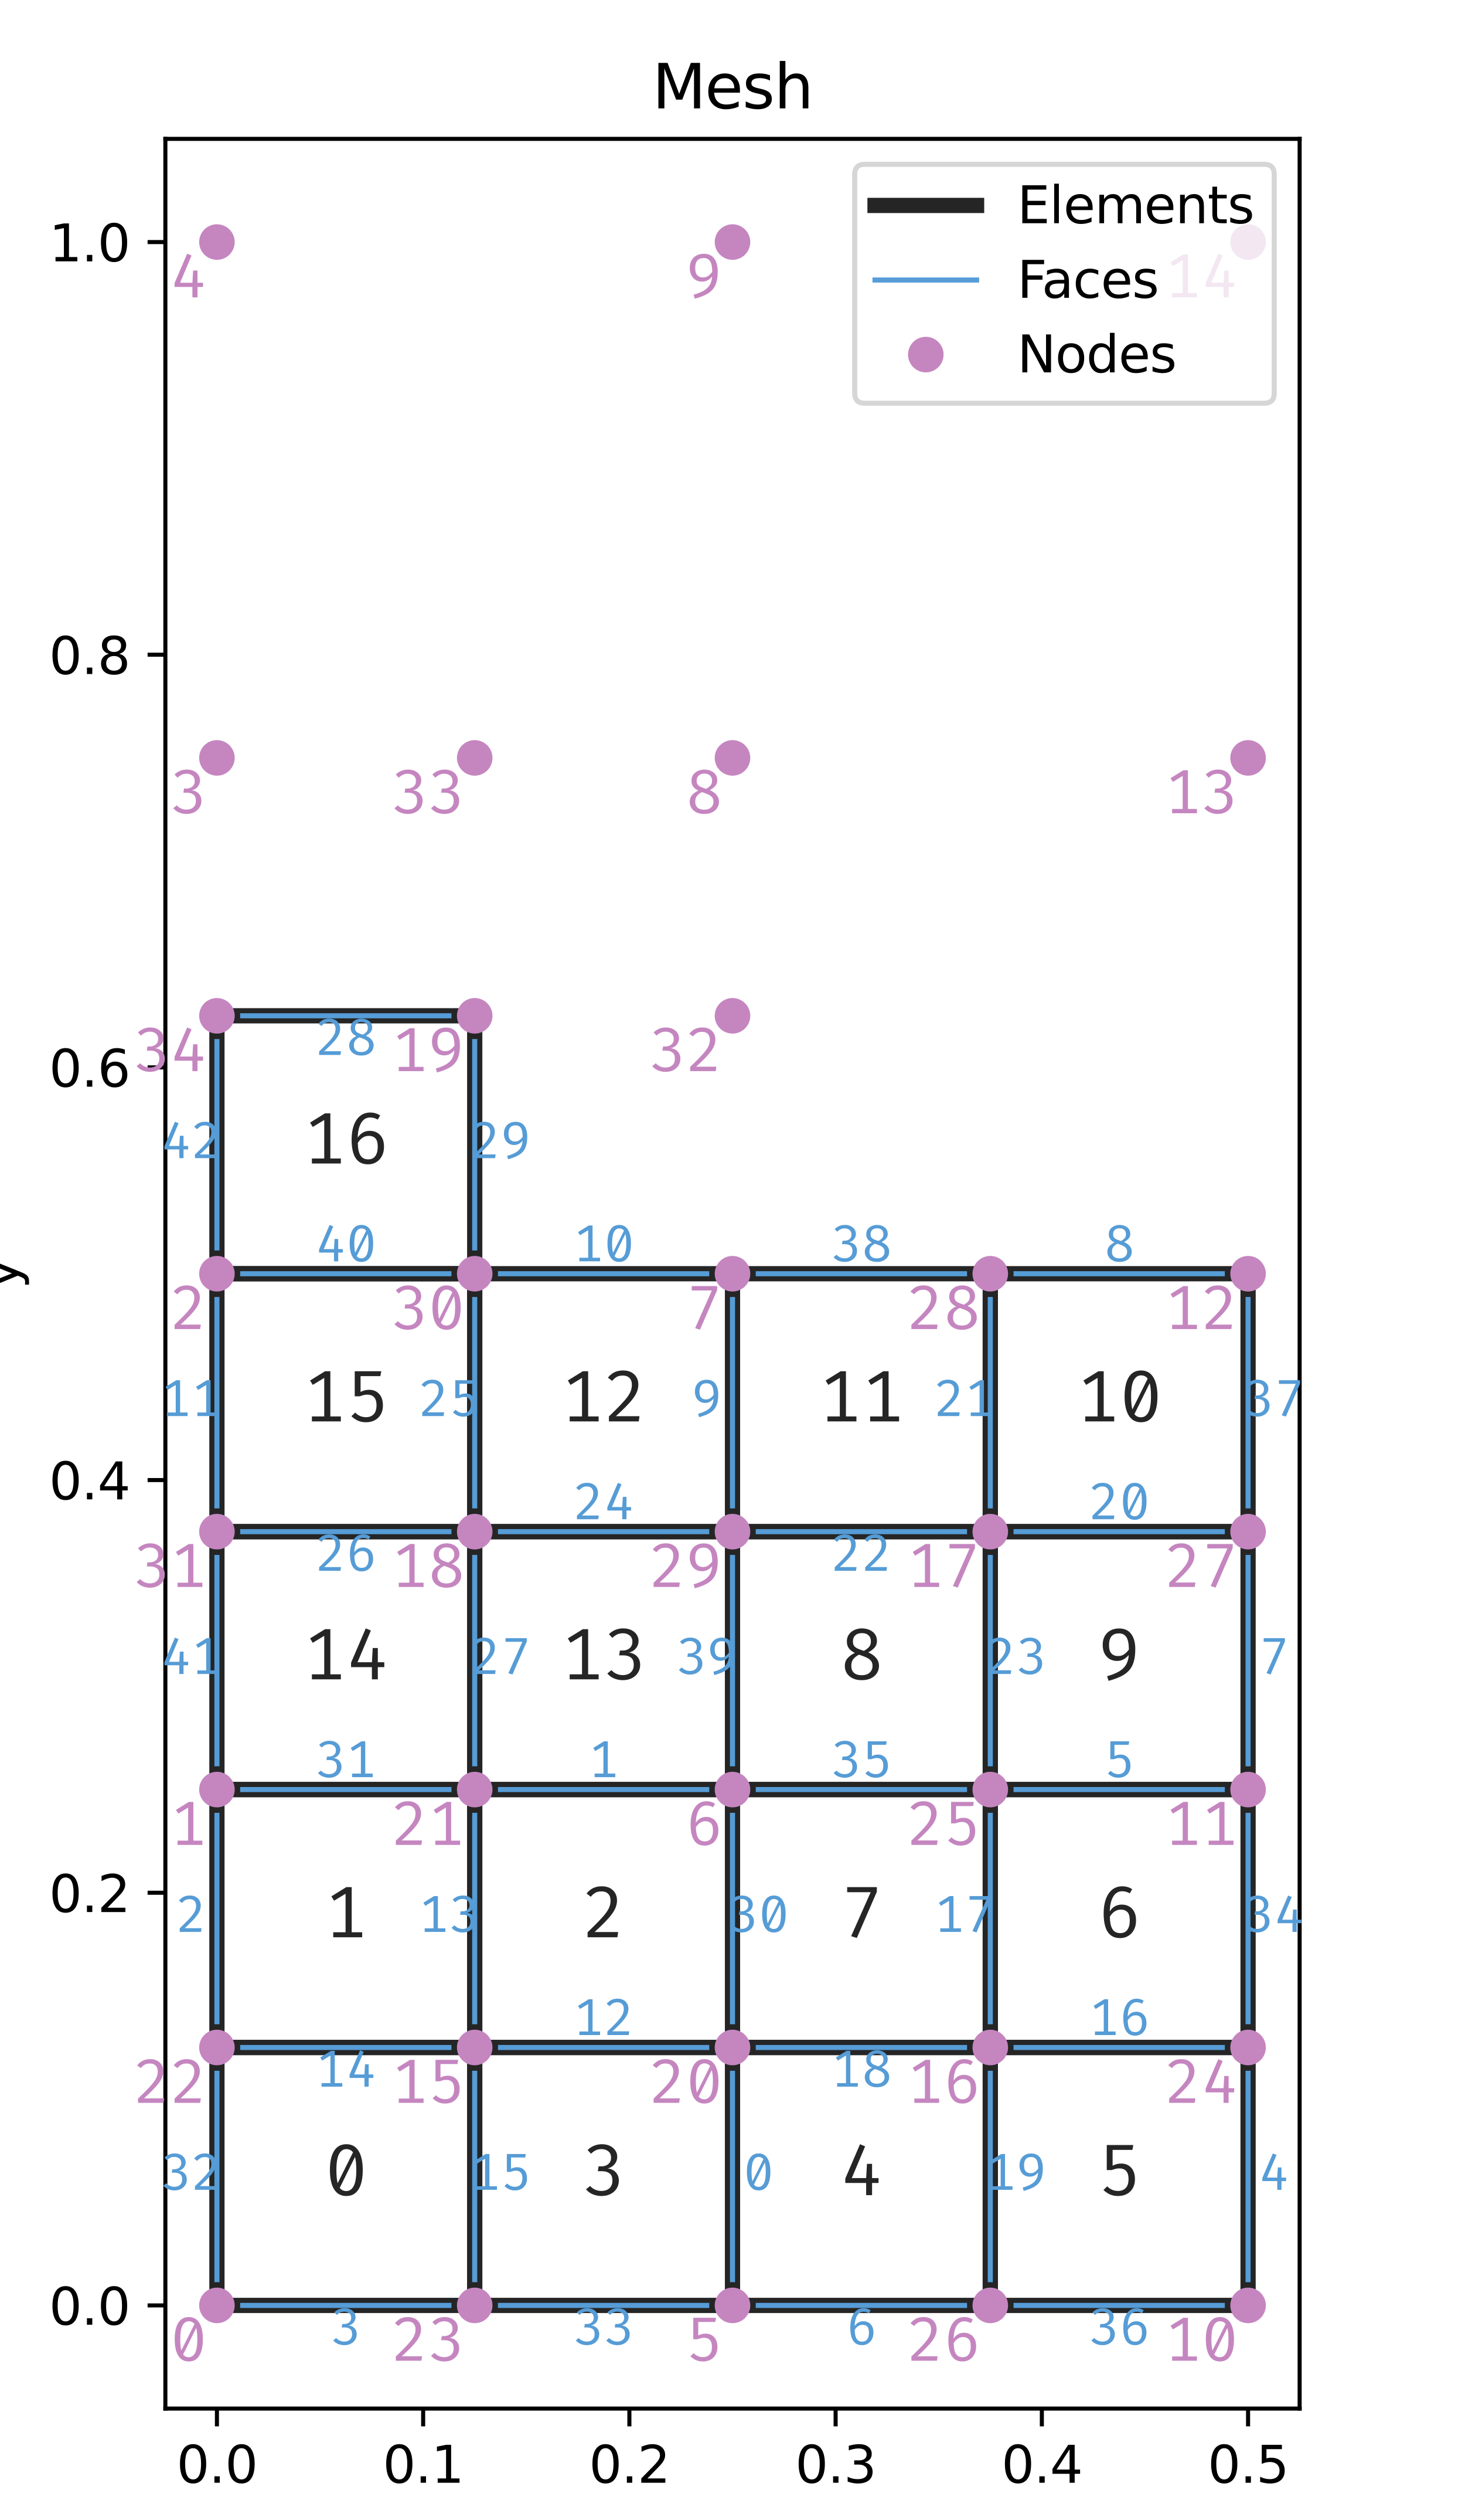 <?xml version="1.0" encoding="utf-8" standalone="no"?>
<!DOCTYPE svg PUBLIC "-//W3C//DTD SVG 1.1//EN"
  "http://www.w3.org/Graphics/SVG/1.1/DTD/svg11.dtd">
<svg xmlns:xlink="http://www.w3.org/1999/xlink" width="288.48pt" height="492pt" viewBox="0 0 288.48 492" xmlns="http://www.w3.org/2000/svg" version="1.1">
 <defs>
  <style type="text/css">*{stroke-linejoin: round; stroke-linecap: butt}</style>
 </defs>
 <g id="figure_1">
  <g id="patch_1">
   <path d="M 0 492 
L 288.48 492 
L 288.48 0 
L 0 0 
z
" style="fill: #ffffff"/>
  </g>
  <g id="axes_1">
   <g id="patch_2">
    <path d="M 32.564 474.038 
L 255.916 474.038 
L 255.916 27.333 
L 32.564 27.333 
z
" style="fill: #ffffff"/>
   </g>
   <g id="matplotlib.axis_1">
    <g id="xtick_1">
     <g id="line2d_1">
      <defs>
       <path id="m71e4b88271" d="M 0 0 
L 0 3.5 
" style="stroke: #000000; stroke-width: 0.8"/>
      </defs>
      <g>
       <use xlink:href="#m71e4b88271" x="42.716" y="474.038" style="stroke: #000000; stroke-width: 0.8"/>
      </g>
     </g>
     <g id="text_1">
      <!-- 0.0 -->
      <g transform="translate(34.765 488.637)scale(0.1 -0.1)">
       <defs>
        <path id="DejaVuSans-30" d="M 2034 4250 
Q 1547 4250 1301 3770 
Q 1056 3291 1056 2328 
Q 1056 1369 1301 889 
Q 1547 409 2034 409 
Q 2525 409 2770 889 
Q 3016 1369 3016 2328 
Q 3016 3291 2770 3770 
Q 2525 4250 2034 4250 
z
M 2034 4750 
Q 2819 4750 3233 4129 
Q 3647 3509 3647 2328 
Q 3647 1150 3233 529 
Q 2819 -91 2034 -91 
Q 1250 -91 836 529 
Q 422 1150 422 2328 
Q 422 3509 836 4129 
Q 1250 4750 2034 4750 
z
" transform="scale(0.016)"/>
        <path id="DejaVuSans-2e" d="M 684 794 
L 1344 794 
L 1344 0 
L 684 0 
L 684 794 
z
" transform="scale(0.016)"/>
       </defs>
       <use xlink:href="#DejaVuSans-30"/>
       <use xlink:href="#DejaVuSans-2e" x="63.623"/>
       <use xlink:href="#DejaVuSans-30" x="95.41"/>
      </g>
     </g>
    </g>
    <g id="xtick_2">
     <g id="line2d_2">
      <g>
       <use xlink:href="#m71e4b88271" x="83.326" y="474.038" style="stroke: #000000; stroke-width: 0.8"/>
      </g>
     </g>
     <g id="text_2">
      <!-- 0.1 -->
      <g transform="translate(75.374 488.637)scale(0.1 -0.1)">
       <defs>
        <path id="DejaVuSans-31" d="M 794 531 
L 1825 531 
L 1825 4091 
L 703 3866 
L 703 4441 
L 1819 4666 
L 2450 4666 
L 2450 531 
L 3481 531 
L 3481 0 
L 794 0 
L 794 531 
z
" transform="scale(0.016)"/>
       </defs>
       <use xlink:href="#DejaVuSans-30"/>
       <use xlink:href="#DejaVuSans-2e" x="63.623"/>
       <use xlink:href="#DejaVuSans-31" x="95.41"/>
      </g>
     </g>
    </g>
    <g id="xtick_3">
     <g id="line2d_3">
      <g>
       <use xlink:href="#m71e4b88271" x="123.935" y="474.038" style="stroke: #000000; stroke-width: 0.8"/>
      </g>
     </g>
     <g id="text_3">
      <!-- 0.2 -->
      <g transform="translate(115.984 488.637)scale(0.1 -0.1)">
       <defs>
        <path id="DejaVuSans-32" d="M 1228 531 
L 3431 531 
L 3431 0 
L 469 0 
L 469 531 
Q 828 903 1448 1529 
Q 2069 2156 2228 2338 
Q 2531 2678 2651 2914 
Q 2772 3150 2772 3378 
Q 2772 3750 2511 3984 
Q 2250 4219 1831 4219 
Q 1534 4219 1204 4116 
Q 875 4013 500 3803 
L 500 4441 
Q 881 4594 1212 4672 
Q 1544 4750 1819 4750 
Q 2544 4750 2975 4387 
Q 3406 4025 3406 3419 
Q 3406 3131 3298 2873 
Q 3191 2616 2906 2266 
Q 2828 2175 2409 1742 
Q 1991 1309 1228 531 
z
" transform="scale(0.016)"/>
       </defs>
       <use xlink:href="#DejaVuSans-30"/>
       <use xlink:href="#DejaVuSans-2e" x="63.623"/>
       <use xlink:href="#DejaVuSans-32" x="95.41"/>
      </g>
     </g>
    </g>
    <g id="xtick_4">
     <g id="line2d_4">
      <g>
       <use xlink:href="#m71e4b88271" x="164.545" y="474.038" style="stroke: #000000; stroke-width: 0.8"/>
      </g>
     </g>
     <g id="text_4">
      <!-- 0.3 -->
      <g transform="translate(156.593 488.637)scale(0.1 -0.1)">
       <defs>
        <path id="DejaVuSans-33" d="M 2597 2516 
Q 3050 2419 3304 2112 
Q 3559 1806 3559 1356 
Q 3559 666 3084 287 
Q 2609 -91 1734 -91 
Q 1441 -91 1130 -33 
Q 819 25 488 141 
L 488 750 
Q 750 597 1062 519 
Q 1375 441 1716 441 
Q 2309 441 2620 675 
Q 2931 909 2931 1356 
Q 2931 1769 2642 2001 
Q 2353 2234 1838 2234 
L 1294 2234 
L 1294 2753 
L 1863 2753 
Q 2328 2753 2575 2939 
Q 2822 3125 2822 3475 
Q 2822 3834 2567 4026 
Q 2313 4219 1838 4219 
Q 1578 4219 1281 4162 
Q 984 4106 628 3988 
L 628 4550 
Q 988 4650 1302 4700 
Q 1616 4750 1894 4750 
Q 2613 4750 3031 4423 
Q 3450 4097 3450 3541 
Q 3450 3153 3228 2886 
Q 3006 2619 2597 2516 
z
" transform="scale(0.016)"/>
       </defs>
       <use xlink:href="#DejaVuSans-30"/>
       <use xlink:href="#DejaVuSans-2e" x="63.623"/>
       <use xlink:href="#DejaVuSans-33" x="95.41"/>
      </g>
     </g>
    </g>
    <g id="xtick_5">
     <g id="line2d_5">
      <g>
       <use xlink:href="#m71e4b88271" x="205.154" y="474.038" style="stroke: #000000; stroke-width: 0.8"/>
      </g>
     </g>
     <g id="text_5">
      <!-- 0.4 -->
      <g transform="translate(197.203 488.637)scale(0.1 -0.1)">
       <defs>
        <path id="DejaVuSans-34" d="M 2419 4116 
L 825 1625 
L 2419 1625 
L 2419 4116 
z
M 2253 4666 
L 3047 4666 
L 3047 1625 
L 3713 1625 
L 3713 1100 
L 3047 1100 
L 3047 0 
L 2419 0 
L 2419 1100 
L 313 1100 
L 313 1709 
L 2253 4666 
z
" transform="scale(0.016)"/>
       </defs>
       <use xlink:href="#DejaVuSans-30"/>
       <use xlink:href="#DejaVuSans-2e" x="63.623"/>
       <use xlink:href="#DejaVuSans-34" x="95.41"/>
      </g>
     </g>
    </g>
    <g id="xtick_6">
     <g id="line2d_6">
      <g>
       <use xlink:href="#m71e4b88271" x="245.764" y="474.038" style="stroke: #000000; stroke-width: 0.8"/>
      </g>
     </g>
     <g id="text_6">
      <!-- 0.5 -->
      <g transform="translate(237.812 488.637)scale(0.1 -0.1)">
       <defs>
        <path id="DejaVuSans-35" d="M 691 4666 
L 3169 4666 
L 3169 4134 
L 1269 4134 
L 1269 2991 
Q 1406 3038 1543 3061 
Q 1681 3084 1819 3084 
Q 2600 3084 3056 2656 
Q 3513 2228 3513 1497 
Q 3513 744 3044 326 
Q 2575 -91 1722 -91 
Q 1428 -91 1123 -41 
Q 819 9 494 109 
L 494 744 
Q 775 591 1075 516 
Q 1375 441 1709 441 
Q 2250 441 2565 725 
Q 2881 1009 2881 1497 
Q 2881 1984 2565 2268 
Q 2250 2553 1709 2553 
Q 1456 2553 1204 2497 
Q 953 2441 691 2322 
L 691 4666 
z
" transform="scale(0.016)"/>
       </defs>
       <use xlink:href="#DejaVuSans-30"/>
       <use xlink:href="#DejaVuSans-2e" x="63.623"/>
       <use xlink:href="#DejaVuSans-35" x="95.41"/>
      </g>
     </g>
    </g>
    <g id="text_7">
     <!-- x -->
     <g transform="translate(141.281 502.315)scale(0.1 -0.1)">
      <defs>
       <path id="DejaVuSans-78" d="M 3513 3500 
L 2247 1797 
L 3578 0 
L 2900 0 
L 1881 1375 
L 863 0 
L 184 0 
L 1544 1831 
L 300 3500 
L 978 3500 
L 1906 2253 
L 2834 3500 
L 3513 3500 
z
" transform="scale(0.016)"/>
      </defs>
      <use xlink:href="#DejaVuSans-78"/>
     </g>
    </g>
   </g>
   <g id="matplotlib.axis_2">
    <g id="ytick_1">
     <g id="line2d_7">
      <defs>
       <path id="mbad78056a8" d="M 0 0 
L -3.5 0 
" style="stroke: #000000; stroke-width: 0.8"/>
      </defs>
      <g>
       <use xlink:href="#mbad78056a8" x="32.564" y="453.733" style="stroke: #000000; stroke-width: 0.8"/>
      </g>
     </g>
     <g id="text_8">
      <!-- 0.0 -->
      <g transform="translate(9.661 457.533)scale(0.1 -0.1)">
       <use xlink:href="#DejaVuSans-30"/>
       <use xlink:href="#DejaVuSans-2e" x="63.623"/>
       <use xlink:href="#DejaVuSans-30" x="95.41"/>
      </g>
     </g>
    </g>
    <g id="ytick_2">
     <g id="line2d_8">
      <g>
       <use xlink:href="#mbad78056a8" x="32.564" y="372.514" style="stroke: #000000; stroke-width: 0.8"/>
      </g>
     </g>
     <g id="text_9">
      <!-- 0.2 -->
      <g transform="translate(9.661 376.314)scale(0.1 -0.1)">
       <use xlink:href="#DejaVuSans-30"/>
       <use xlink:href="#DejaVuSans-2e" x="63.623"/>
       <use xlink:href="#DejaVuSans-32" x="95.41"/>
      </g>
     </g>
    </g>
    <g id="ytick_3">
     <g id="line2d_9">
      <g>
       <use xlink:href="#mbad78056a8" x="32.564" y="291.295" style="stroke: #000000; stroke-width: 0.8"/>
      </g>
     </g>
     <g id="text_10">
      <!-- 0.4 -->
      <g transform="translate(9.661 295.094)scale(0.1 -0.1)">
       <use xlink:href="#DejaVuSans-30"/>
       <use xlink:href="#DejaVuSans-2e" x="63.623"/>
       <use xlink:href="#DejaVuSans-34" x="95.41"/>
      </g>
     </g>
    </g>
    <g id="ytick_4">
     <g id="line2d_10">
      <g>
       <use xlink:href="#mbad78056a8" x="32.564" y="210.076" style="stroke: #000000; stroke-width: 0.8"/>
      </g>
     </g>
     <g id="text_11">
      <!-- 0.6 -->
      <g transform="translate(9.661 213.875)scale(0.1 -0.1)">
       <defs>
        <path id="DejaVuSans-36" d="M 2113 2584 
Q 1688 2584 1439 2293 
Q 1191 2003 1191 1497 
Q 1191 994 1439 701 
Q 1688 409 2113 409 
Q 2538 409 2786 701 
Q 3034 994 3034 1497 
Q 3034 2003 2786 2293 
Q 2538 2584 2113 2584 
z
M 3366 4563 
L 3366 3988 
Q 3128 4100 2886 4159 
Q 2644 4219 2406 4219 
Q 1781 4219 1451 3797 
Q 1122 3375 1075 2522 
Q 1259 2794 1537 2939 
Q 1816 3084 2150 3084 
Q 2853 3084 3261 2657 
Q 3669 2231 3669 1497 
Q 3669 778 3244 343 
Q 2819 -91 2113 -91 
Q 1303 -91 875 529 
Q 447 1150 447 2328 
Q 447 3434 972 4092 
Q 1497 4750 2381 4750 
Q 2619 4750 2861 4703 
Q 3103 4656 3366 4563 
z
" transform="scale(0.016)"/>
       </defs>
       <use xlink:href="#DejaVuSans-30"/>
       <use xlink:href="#DejaVuSans-2e" x="63.623"/>
       <use xlink:href="#DejaVuSans-36" x="95.41"/>
      </g>
     </g>
    </g>
    <g id="ytick_5">
     <g id="line2d_11">
      <g>
       <use xlink:href="#mbad78056a8" x="32.564" y="128.857" style="stroke: #000000; stroke-width: 0.8"/>
      </g>
     </g>
     <g id="text_12">
      <!-- 0.8 -->
      <g transform="translate(9.661 132.656)scale(0.1 -0.1)">
       <defs>
        <path id="DejaVuSans-38" d="M 2034 2216 
Q 1584 2216 1326 1975 
Q 1069 1734 1069 1313 
Q 1069 891 1326 650 
Q 1584 409 2034 409 
Q 2484 409 2743 651 
Q 3003 894 3003 1313 
Q 3003 1734 2745 1975 
Q 2488 2216 2034 2216 
z
M 1403 2484 
Q 997 2584 770 2862 
Q 544 3141 544 3541 
Q 544 4100 942 4425 
Q 1341 4750 2034 4750 
Q 2731 4750 3128 4425 
Q 3525 4100 3525 3541 
Q 3525 3141 3298 2862 
Q 3072 2584 2669 2484 
Q 3125 2378 3379 2068 
Q 3634 1759 3634 1313 
Q 3634 634 3220 271 
Q 2806 -91 2034 -91 
Q 1263 -91 848 271 
Q 434 634 434 1313 
Q 434 1759 690 2068 
Q 947 2378 1403 2484 
z
M 1172 3481 
Q 1172 3119 1398 2916 
Q 1625 2713 2034 2713 
Q 2441 2713 2670 2916 
Q 2900 3119 2900 3481 
Q 2900 3844 2670 4047 
Q 2441 4250 2034 4250 
Q 1625 4250 1398 4047 
Q 1172 3844 1172 3481 
z
" transform="scale(0.016)"/>
       </defs>
       <use xlink:href="#DejaVuSans-30"/>
       <use xlink:href="#DejaVuSans-2e" x="63.623"/>
       <use xlink:href="#DejaVuSans-38" x="95.41"/>
      </g>
     </g>
    </g>
    <g id="ytick_6">
     <g id="line2d_12">
      <g>
       <use xlink:href="#mbad78056a8" x="32.564" y="47.638" style="stroke: #000000; stroke-width: 0.8"/>
      </g>
     </g>
     <g id="text_13">
      <!-- 1.0 -->
      <g transform="translate(9.661 51.437)scale(0.1 -0.1)">
       <use xlink:href="#DejaVuSans-31"/>
       <use xlink:href="#DejaVuSans-2e" x="63.623"/>
       <use xlink:href="#DejaVuSans-30" x="95.41"/>
      </g>
     </g>
    </g>
    <g id="text_14">
     <!-- y -->
     <g transform="translate(3.581 253.645)rotate(-90)scale(0.1 -0.1)">
      <defs>
       <path id="DejaVuSans-79" d="M 2059 -325 
Q 1816 -950 1584 -1140 
Q 1353 -1331 966 -1331 
L 506 -1331 
L 506 -850 
L 844 -850 
Q 1081 -850 1212 -737 
Q 1344 -625 1503 -206 
L 1606 56 
L 191 3500 
L 800 3500 
L 1894 763 
L 2988 3500 
L 3597 3500 
L 2059 -325 
z
" transform="scale(0.016)"/>
      </defs>
      <use xlink:href="#DejaVuSans-79"/>
     </g>
    </g>
   </g>
   <g id="line2d_13">
    <path d="M 93.478 453.733 
L 93.478 402.971 
L 42.716 402.971 
L 42.716 453.733 
L 93.478 453.733 
" clip-path="url(#p4a2d6a7850)" style="fill: none; stroke: #252525; stroke-width: 3; stroke-linecap: square"/>
   </g>
   <g id="line2d_14">
    <path d="M 93.478 402.971 
L 93.478 352.21 
L 42.716 352.21 
L 42.716 402.971 
L 93.478 402.971 
" clip-path="url(#p4a2d6a7850)" style="fill: none; stroke: #252525; stroke-width: 3; stroke-linecap: square"/>
   </g>
   <g id="line2d_15">
    <path d="M 144.24 402.971 
L 144.24 352.21 
L 93.478 352.21 
L 93.478 402.971 
L 144.24 402.971 
" clip-path="url(#p4a2d6a7850)" style="fill: none; stroke: #252525; stroke-width: 3; stroke-linecap: square"/>
   </g>
   <g id="line2d_16">
    <path d="M 144.24 453.733 
L 144.24 402.971 
L 93.478 402.971 
L 93.478 453.733 
L 144.24 453.733 
" clip-path="url(#p4a2d6a7850)" style="fill: none; stroke: #252525; stroke-width: 3; stroke-linecap: square"/>
   </g>
   <g id="line2d_17">
    <path d="M 195.002 453.733 
L 195.002 402.971 
L 144.24 402.971 
L 144.24 453.733 
L 195.002 453.733 
" clip-path="url(#p4a2d6a7850)" style="fill: none; stroke: #252525; stroke-width: 3; stroke-linecap: square"/>
   </g>
   <g id="line2d_18">
    <path d="M 245.764 453.733 
L 245.764 402.971 
L 195.002 402.971 
L 195.002 453.733 
L 245.764 453.733 
" clip-path="url(#p4a2d6a7850)" style="fill: none; stroke: #252525; stroke-width: 3; stroke-linecap: square"/>
   </g>
   <g id="line2d_19">
    <path d="M 245.764 402.971 
L 245.764 352.21 
L 195.002 352.21 
L 195.002 402.971 
L 245.764 402.971 
" clip-path="url(#p4a2d6a7850)" style="fill: none; stroke: #252525; stroke-width: 3; stroke-linecap: square"/>
   </g>
   <g id="line2d_20">
    <path d="M 195.002 402.971 
L 195.002 352.21 
L 144.24 352.21 
L 144.24 402.971 
L 195.002 402.971 
" clip-path="url(#p4a2d6a7850)" style="fill: none; stroke: #252525; stroke-width: 3; stroke-linecap: square"/>
   </g>
   <g id="line2d_21">
    <path d="M 195.002 352.21 
L 195.002 301.448 
L 144.24 301.448 
L 144.24 352.21 
L 195.002 352.21 
" clip-path="url(#p4a2d6a7850)" style="fill: none; stroke: #252525; stroke-width: 3; stroke-linecap: square"/>
   </g>
   <g id="line2d_22">
    <path d="M 245.764 352.21 
L 245.764 301.448 
L 195.002 301.448 
L 195.002 352.21 
L 245.764 352.21 
" clip-path="url(#p4a2d6a7850)" style="fill: none; stroke: #252525; stroke-width: 3; stroke-linecap: square"/>
   </g>
   <g id="line2d_23">
    <path d="M 245.764 301.448 
L 245.764 250.686 
L 195.002 250.686 
L 195.002 301.448 
L 245.764 301.448 
" clip-path="url(#p4a2d6a7850)" style="fill: none; stroke: #252525; stroke-width: 3; stroke-linecap: square"/>
   </g>
   <g id="line2d_24">
    <path d="M 195.002 301.448 
L 195.002 250.686 
L 144.24 250.686 
L 144.24 301.448 
L 195.002 301.448 
" clip-path="url(#p4a2d6a7850)" style="fill: none; stroke: #252525; stroke-width: 3; stroke-linecap: square"/>
   </g>
   <g id="line2d_25">
    <path d="M 144.24 301.448 
L 144.24 250.686 
L 93.478 250.686 
L 93.478 301.448 
L 144.24 301.448 
" clip-path="url(#p4a2d6a7850)" style="fill: none; stroke: #252525; stroke-width: 3; stroke-linecap: square"/>
   </g>
   <g id="line2d_26">
    <path d="M 144.24 352.21 
L 144.24 301.448 
L 93.478 301.448 
L 93.478 352.21 
L 144.24 352.21 
" clip-path="url(#p4a2d6a7850)" style="fill: none; stroke: #252525; stroke-width: 3; stroke-linecap: square"/>
   </g>
   <g id="line2d_27">
    <path d="M 93.478 352.21 
L 93.478 301.448 
L 42.716 301.448 
L 42.716 352.21 
L 93.478 352.21 
" clip-path="url(#p4a2d6a7850)" style="fill: none; stroke: #252525; stroke-width: 3; stroke-linecap: square"/>
   </g>
   <g id="line2d_28">
    <path d="M 93.478 301.448 
L 93.478 250.686 
L 42.716 250.686 
L 42.716 301.448 
L 93.478 301.448 
" clip-path="url(#p4a2d6a7850)" style="fill: none; stroke: #252525; stroke-width: 3; stroke-linecap: square"/>
   </g>
   <g id="line2d_29">
    <path d="M 93.478 250.686 
L 93.478 199.924 
L 42.716 199.924 
L 42.716 250.686 
L 93.478 250.686 
" clip-path="url(#p4a2d6a7850)" style="fill: none; stroke: #252525; stroke-width: 3; stroke-linecap: square"/>
   </g>
   <g id="line2d_30">
    <path d="M 144.24 448.657 
L 144.24 408.048 
" clip-path="url(#p4a2d6a7850)" style="fill: none; stroke: #569cd6; stroke-linecap: square"/>
   </g>
   <g id="line2d_31">
    <path d="M 139.164 352.21 
L 98.554 352.21 
" clip-path="url(#p4a2d6a7850)" style="fill: none; stroke: #569cd6; stroke-linecap: square"/>
   </g>
   <g id="line2d_32">
    <path d="M 42.716 357.286 
L 42.716 397.895 
" clip-path="url(#p4a2d6a7850)" style="fill: none; stroke: #569cd6; stroke-linecap: square"/>
   </g>
   <g id="line2d_33">
    <path d="M 47.792 453.733 
L 88.402 453.733 
" clip-path="url(#p4a2d6a7850)" style="fill: none; stroke: #569cd6; stroke-linecap: square"/>
   </g>
   <g id="line2d_34">
    <path d="M 245.764 448.657 
L 245.764 408.048 
" clip-path="url(#p4a2d6a7850)" style="fill: none; stroke: #569cd6; stroke-linecap: square"/>
   </g>
   <g id="line2d_35">
    <path d="M 240.688 352.21 
L 200.078 352.21 
" clip-path="url(#p4a2d6a7850)" style="fill: none; stroke: #569cd6; stroke-linecap: square"/>
   </g>
   <g id="line2d_36">
    <path d="M 149.316 453.733 
L 189.926 453.733 
" clip-path="url(#p4a2d6a7850)" style="fill: none; stroke: #569cd6; stroke-linecap: square"/>
   </g>
   <g id="line2d_37">
    <path d="M 245.764 347.133 
L 245.764 306.524 
" clip-path="url(#p4a2d6a7850)" style="fill: none; stroke: #569cd6; stroke-linecap: square"/>
   </g>
   <g id="line2d_38">
    <path d="M 240.688 250.686 
L 200.078 250.686 
" clip-path="url(#p4a2d6a7850)" style="fill: none; stroke: #569cd6; stroke-linecap: square"/>
   </g>
   <g id="line2d_39">
    <path d="M 144.24 255.762 
L 144.24 296.371 
" clip-path="url(#p4a2d6a7850)" style="fill: none; stroke: #569cd6; stroke-linecap: square"/>
   </g>
   <g id="line2d_40">
    <path d="M 139.164 250.686 
L 98.554 250.686 
" clip-path="url(#p4a2d6a7850)" style="fill: none; stroke: #569cd6; stroke-linecap: square"/>
   </g>
   <g id="line2d_41">
    <path d="M 42.716 255.762 
L 42.716 296.371 
" clip-path="url(#p4a2d6a7850)" style="fill: none; stroke: #569cd6; stroke-linecap: square"/>
   </g>
   <g id="line2d_42">
    <path d="M 139.164 402.971 
L 98.554 402.971 
" clip-path="url(#p4a2d6a7850)" style="fill: none; stroke: #569cd6; stroke-linecap: square"/>
   </g>
   <g id="line2d_43">
    <path d="M 93.478 357.286 
L 93.478 397.895 
" clip-path="url(#p4a2d6a7850)" style="fill: none; stroke: #569cd6; stroke-linecap: square"/>
   </g>
   <g id="line2d_44">
    <path d="M 47.792 402.971 
L 88.402 402.971 
" clip-path="url(#p4a2d6a7850)" style="fill: none; stroke: #569cd6; stroke-linecap: square"/>
   </g>
   <g id="line2d_45">
    <path d="M 93.478 448.657 
L 93.478 408.048 
" clip-path="url(#p4a2d6a7850)" style="fill: none; stroke: #569cd6; stroke-linecap: square"/>
   </g>
   <g id="line2d_46">
    <path d="M 240.688 402.971 
L 200.078 402.971 
" clip-path="url(#p4a2d6a7850)" style="fill: none; stroke: #569cd6; stroke-linecap: square"/>
   </g>
   <g id="line2d_47">
    <path d="M 195.002 357.286 
L 195.002 397.895 
" clip-path="url(#p4a2d6a7850)" style="fill: none; stroke: #569cd6; stroke-linecap: square"/>
   </g>
   <g id="line2d_48">
    <path d="M 149.316 402.971 
L 189.926 402.971 
" clip-path="url(#p4a2d6a7850)" style="fill: none; stroke: #569cd6; stroke-linecap: square"/>
   </g>
   <g id="line2d_49">
    <path d="M 195.002 448.657 
L 195.002 408.048 
" clip-path="url(#p4a2d6a7850)" style="fill: none; stroke: #569cd6; stroke-linecap: square"/>
   </g>
   <g id="line2d_50">
    <path d="M 240.688 301.448 
L 200.078 301.448 
" clip-path="url(#p4a2d6a7850)" style="fill: none; stroke: #569cd6; stroke-linecap: square"/>
   </g>
   <g id="line2d_51">
    <path d="M 195.002 255.762 
L 195.002 296.371 
" clip-path="url(#p4a2d6a7850)" style="fill: none; stroke: #569cd6; stroke-linecap: square"/>
   </g>
   <g id="line2d_52">
    <path d="M 149.316 301.448 
L 189.926 301.448 
" clip-path="url(#p4a2d6a7850)" style="fill: none; stroke: #569cd6; stroke-linecap: square"/>
   </g>
   <g id="line2d_53">
    <path d="M 195.002 347.133 
L 195.002 306.524 
" clip-path="url(#p4a2d6a7850)" style="fill: none; stroke: #569cd6; stroke-linecap: square"/>
   </g>
   <g id="line2d_54">
    <path d="M 139.164 301.448 
L 98.554 301.448 
" clip-path="url(#p4a2d6a7850)" style="fill: none; stroke: #569cd6; stroke-linecap: square"/>
   </g>
   <g id="line2d_55">
    <path d="M 93.478 255.762 
L 93.478 296.371 
" clip-path="url(#p4a2d6a7850)" style="fill: none; stroke: #569cd6; stroke-linecap: square"/>
   </g>
   <g id="line2d_56">
    <path d="M 47.792 301.448 
L 88.402 301.448 
" clip-path="url(#p4a2d6a7850)" style="fill: none; stroke: #569cd6; stroke-linecap: square"/>
   </g>
   <g id="line2d_57">
    <path d="M 93.478 347.133 
L 93.478 306.524 
" clip-path="url(#p4a2d6a7850)" style="fill: none; stroke: #569cd6; stroke-linecap: square"/>
   </g>
   <g id="line2d_58">
    <path d="M 47.792 199.924 
L 88.402 199.924 
" clip-path="url(#p4a2d6a7850)" style="fill: none; stroke: #569cd6; stroke-linecap: square"/>
   </g>
   <g id="line2d_59">
    <path d="M 93.478 245.61 
L 93.478 205 
" clip-path="url(#p4a2d6a7850)" style="fill: none; stroke: #569cd6; stroke-linecap: square"/>
   </g>
   <g id="line2d_60">
    <path d="M 144.24 397.895 
L 144.24 357.286 
" clip-path="url(#p4a2d6a7850)" style="fill: none; stroke: #569cd6; stroke-linecap: square"/>
   </g>
   <g id="line2d_61">
    <path d="M 88.402 352.21 
L 47.792 352.21 
" clip-path="url(#p4a2d6a7850)" style="fill: none; stroke: #569cd6; stroke-linecap: square"/>
   </g>
   <g id="line2d_62">
    <path d="M 42.716 408.048 
L 42.716 448.657 
" clip-path="url(#p4a2d6a7850)" style="fill: none; stroke: #569cd6; stroke-linecap: square"/>
   </g>
   <g id="line2d_63">
    <path d="M 98.554 453.733 
L 139.164 453.733 
" clip-path="url(#p4a2d6a7850)" style="fill: none; stroke: #569cd6; stroke-linecap: square"/>
   </g>
   <g id="line2d_64">
    <path d="M 245.764 397.895 
L 245.764 357.286 
" clip-path="url(#p4a2d6a7850)" style="fill: none; stroke: #569cd6; stroke-linecap: square"/>
   </g>
   <g id="line2d_65">
    <path d="M 189.926 352.21 
L 149.316 352.21 
" clip-path="url(#p4a2d6a7850)" style="fill: none; stroke: #569cd6; stroke-linecap: square"/>
   </g>
   <g id="line2d_66">
    <path d="M 200.078 453.733 
L 240.688 453.733 
" clip-path="url(#p4a2d6a7850)" style="fill: none; stroke: #569cd6; stroke-linecap: square"/>
   </g>
   <g id="line2d_67">
    <path d="M 245.764 296.371 
L 245.764 255.762 
" clip-path="url(#p4a2d6a7850)" style="fill: none; stroke: #569cd6; stroke-linecap: square"/>
   </g>
   <g id="line2d_68">
    <path d="M 189.926 250.686 
L 149.316 250.686 
" clip-path="url(#p4a2d6a7850)" style="fill: none; stroke: #569cd6; stroke-linecap: square"/>
   </g>
   <g id="line2d_69">
    <path d="M 144.24 306.524 
L 144.24 347.133 
" clip-path="url(#p4a2d6a7850)" style="fill: none; stroke: #569cd6; stroke-linecap: square"/>
   </g>
   <g id="line2d_70">
    <path d="M 88.402 250.686 
L 47.792 250.686 
" clip-path="url(#p4a2d6a7850)" style="fill: none; stroke: #569cd6; stroke-linecap: square"/>
   </g>
   <g id="line2d_71">
    <path d="M 42.716 306.524 
L 42.716 347.133 
" clip-path="url(#p4a2d6a7850)" style="fill: none; stroke: #569cd6; stroke-linecap: square"/>
   </g>
   <g id="line2d_72">
    <path d="M 42.716 205 
L 42.716 245.61 
" clip-path="url(#p4a2d6a7850)" style="fill: none; stroke: #569cd6; stroke-linecap: square"/>
   </g>
   <g id="line2d_73">
    <defs>
     <path id="m1163c8bc70" d="M 0 3 
C 0.796 3 1.559 2.684 2.121 2.121 
C 2.684 1.559 3 0.796 3 0 
C 3 -0.796 2.684 -1.559 2.121 -2.121 
C 1.559 -2.684 0.796 -3 0 -3 
C -0.796 -3 -1.559 -2.684 -2.121 -2.121 
C -2.684 -1.559 -3 -0.796 -3 0 
C -3 0.796 -2.684 1.559 -2.121 2.121 
C -1.559 2.684 -0.796 3 0 3 
z
" style="stroke: #c586c0"/>
    </defs>
    <g clip-path="url(#p4a2d6a7850)">
     <use xlink:href="#m1163c8bc70" x="42.716" y="453.733" style="fill: #c586c0; stroke: #c586c0"/>
     <use xlink:href="#m1163c8bc70" x="42.716" y="352.21" style="fill: #c586c0; stroke: #c586c0"/>
     <use xlink:href="#m1163c8bc70" x="42.716" y="250.686" style="fill: #c586c0; stroke: #c586c0"/>
     <use xlink:href="#m1163c8bc70" x="42.716" y="149.162" style="fill: #c586c0; stroke: #c586c0"/>
     <use xlink:href="#m1163c8bc70" x="42.716" y="47.638" style="fill: #c586c0; stroke: #c586c0"/>
     <use xlink:href="#m1163c8bc70" x="144.24" y="453.733" style="fill: #c586c0; stroke: #c586c0"/>
     <use xlink:href="#m1163c8bc70" x="144.24" y="352.21" style="fill: #c586c0; stroke: #c586c0"/>
     <use xlink:href="#m1163c8bc70" x="144.24" y="250.686" style="fill: #c586c0; stroke: #c586c0"/>
     <use xlink:href="#m1163c8bc70" x="144.24" y="149.162" style="fill: #c586c0; stroke: #c586c0"/>
     <use xlink:href="#m1163c8bc70" x="144.24" y="47.638" style="fill: #c586c0; stroke: #c586c0"/>
     <use xlink:href="#m1163c8bc70" x="245.764" y="453.733" style="fill: #c586c0; stroke: #c586c0"/>
     <use xlink:href="#m1163c8bc70" x="245.764" y="352.21" style="fill: #c586c0; stroke: #c586c0"/>
     <use xlink:href="#m1163c8bc70" x="245.764" y="250.686" style="fill: #c586c0; stroke: #c586c0"/>
     <use xlink:href="#m1163c8bc70" x="245.764" y="149.162" style="fill: #c586c0; stroke: #c586c0"/>
     <use xlink:href="#m1163c8bc70" x="245.764" y="47.638" style="fill: #c586c0; stroke: #c586c0"/>
     <use xlink:href="#m1163c8bc70" x="93.478" y="402.971" style="fill: #c586c0; stroke: #c586c0"/>
     <use xlink:href="#m1163c8bc70" x="195.002" y="402.971" style="fill: #c586c0; stroke: #c586c0"/>
     <use xlink:href="#m1163c8bc70" x="195.002" y="301.448" style="fill: #c586c0; stroke: #c586c0"/>
     <use xlink:href="#m1163c8bc70" x="93.478" y="301.448" style="fill: #c586c0; stroke: #c586c0"/>
     <use xlink:href="#m1163c8bc70" x="93.478" y="199.924" style="fill: #c586c0; stroke: #c586c0"/>
     <use xlink:href="#m1163c8bc70" x="144.24" y="402.971" style="fill: #c586c0; stroke: #c586c0"/>
     <use xlink:href="#m1163c8bc70" x="93.478" y="352.21" style="fill: #c586c0; stroke: #c586c0"/>
     <use xlink:href="#m1163c8bc70" x="42.716" y="402.971" style="fill: #c586c0; stroke: #c586c0"/>
     <use xlink:href="#m1163c8bc70" x="93.478" y="453.733" style="fill: #c586c0; stroke: #c586c0"/>
     <use xlink:href="#m1163c8bc70" x="245.764" y="402.971" style="fill: #c586c0; stroke: #c586c0"/>
     <use xlink:href="#m1163c8bc70" x="195.002" y="352.21" style="fill: #c586c0; stroke: #c586c0"/>
     <use xlink:href="#m1163c8bc70" x="195.002" y="453.733" style="fill: #c586c0; stroke: #c586c0"/>
     <use xlink:href="#m1163c8bc70" x="245.764" y="301.448" style="fill: #c586c0; stroke: #c586c0"/>
     <use xlink:href="#m1163c8bc70" x="195.002" y="250.686" style="fill: #c586c0; stroke: #c586c0"/>
     <use xlink:href="#m1163c8bc70" x="144.24" y="301.448" style="fill: #c586c0; stroke: #c586c0"/>
     <use xlink:href="#m1163c8bc70" x="93.478" y="250.686" style="fill: #c586c0; stroke: #c586c0"/>
     <use xlink:href="#m1163c8bc70" x="42.716" y="301.448" style="fill: #c586c0; stroke: #c586c0"/>
     <use xlink:href="#m1163c8bc70" x="144.24" y="199.924" style="fill: #c586c0; stroke: #c586c0"/>
     <use xlink:href="#m1163c8bc70" x="93.478" y="149.162" style="fill: #c586c0; stroke: #c586c0"/>
     <use xlink:href="#m1163c8bc70" x="42.716" y="199.924" style="fill: #c586c0; stroke: #c586c0"/>
    </g>
   </g>
   <g id="patch_3">
    <path d="M 32.564 474.038 
L 32.564 27.333 
" style="fill: none; stroke: #000000; stroke-width: 0.8; stroke-linejoin: miter; stroke-linecap: square"/>
   </g>
   <g id="patch_4">
    <path d="M 255.916 474.038 
L 255.916 27.333 
" style="fill: none; stroke: #000000; stroke-width: 0.8; stroke-linejoin: miter; stroke-linecap: square"/>
   </g>
   <g id="patch_5">
    <path d="M 32.564 474.038 
L 255.916 474.038 
" style="fill: none; stroke: #000000; stroke-width: 0.8; stroke-linejoin: miter; stroke-linecap: square"/>
   </g>
   <g id="patch_6">
    <path d="M 32.564 27.333 
L 255.916 27.333 
" style="fill: none; stroke: #000000; stroke-width: 0.8; stroke-linejoin: miter; stroke-linecap: square"/>
   </g>
   <g id="text_15">
    <!-- 0 -->
    <g style="fill: #252525" transform="translate(63.897 432.037)scale(0.14 -0.14)">
     <defs>
      <path id="FiraCode-Regular-30" d="M 1920 4477 
Q 2630 4477 2996 3888 
Q 3363 3299 3363 2205 
Q 3363 1107 2996 516 
Q 2630 -74 1920 -74 
Q 1210 -74 843 516 
Q 477 1107 477 2205 
Q 477 3299 843 3888 
Q 1210 4477 1920 4477 
z
M 1920 4045 
Q 1514 4045 1280 3614 
Q 1046 3184 1046 2205 
Q 1046 1472 1158 1053 
L 2506 3760 
Q 2304 4045 1920 4045 
z
M 2797 2205 
Q 2797 2944 2682 3360 
L 1341 643 
Q 1542 362 1920 362 
Q 2330 362 2563 794 
Q 2797 1226 2797 2205 
z
" transform="scale(0.016)"/>
     </defs>
     <use xlink:href="#FiraCode-Regular-30"/>
    </g>
   </g>
   <g id="text_16">
    <!-- 1 -->
    <g style="fill: #252525" transform="translate(63.897 381.275)scale(0.14 -0.14)">
     <defs>
      <path id="FiraCode-Regular-31" d="M 3312 438 
L 3312 0 
L 768 0 
L 768 438 
L 1853 438 
L 1853 3824 
L 842 3210 
L 608 3594 
L 1920 4406 
L 2390 4406 
L 2390 438 
L 3312 438 
z
" transform="scale(0.016)"/>
     </defs>
     <use xlink:href="#FiraCode-Regular-31"/>
    </g>
   </g>
   <g id="text_17">
    <!-- 2 -->
    <g style="fill: #252525" transform="translate(114.659 381.275)scale(0.14 -0.14)">
     <defs>
      <path id="FiraCode-Regular-32" d="M 1725 4477 
Q 2141 4477 2438 4315 
Q 2736 4154 2894 3875 
Q 3053 3597 3053 3248 
Q 3053 2944 2947 2654 
Q 2842 2365 2610 2046 
Q 2378 1728 2000 1341 
Q 1622 954 1078 458 
L 3155 458 
L 3088 0 
L 467 0 
L 467 438 
Q 1091 1037 1486 1449 
Q 1882 1862 2099 2161 
Q 2317 2461 2401 2710 
Q 2486 2960 2486 3229 
Q 2486 3600 2278 3814 
Q 2070 4029 1699 4029 
Q 1373 4029 1165 3917 
Q 957 3805 749 3558 
L 378 3846 
Q 640 4166 958 4321 
Q 1277 4477 1725 4477 
z
" transform="scale(0.016)"/>
     </defs>
     <use xlink:href="#FiraCode-Regular-32"/>
    </g>
   </g>
   <g id="text_18">
    <!-- 3 -->
    <g style="fill: #252525" transform="translate(114.659 432.037)scale(0.14 -0.14)">
     <defs>
      <path id="FiraCode-Regular-33" d="M 1718 4477 
Q 2134 4477 2438 4326 
Q 2742 4176 2907 3926 
Q 3072 3677 3072 3376 
Q 3072 3107 2953 2891 
Q 2835 2675 2640 2534 
Q 2445 2394 2211 2349 
Q 2470 2330 2699 2203 
Q 2928 2077 3070 1843 
Q 3213 1610 3213 1270 
Q 3213 890 3021 584 
Q 2829 278 2485 102 
Q 2141 -74 1683 -74 
Q 1312 -74 947 67 
Q 582 208 330 515 
L 691 810 
Q 880 589 1141 480 
Q 1402 371 1670 371 
Q 2131 371 2390 612 
Q 2650 854 2650 1270 
Q 2650 1741 2389 1923 
Q 2128 2106 1738 2106 
L 1366 2106 
L 1434 2531 
L 1693 2531 
Q 1907 2531 2097 2614 
Q 2288 2698 2409 2867 
Q 2531 3037 2531 3299 
Q 2531 3664 2288 3856 
Q 2045 4048 1699 4048 
Q 1411 4048 1196 3947 
Q 982 3846 765 3642 
L 467 3971 
Q 749 4237 1065 4357 
Q 1382 4477 1718 4477 
z
" transform="scale(0.016)"/>
     </defs>
     <use xlink:href="#FiraCode-Regular-33"/>
    </g>
   </g>
   <g id="text_19">
    <!-- 4 -->
    <g style="fill: #252525" transform="translate(165.421 432.037)scale(0.14 -0.14)">
     <defs>
      <path id="FiraCode-Regular-34" d="M 2813 2752 
L 2813 1501 
L 3382 1501 
L 3382 1072 
L 2813 1072 
L 2813 0 
L 2294 0 
L 2291 1072 
L 461 1072 
L 461 1462 
L 1754 4477 
L 2202 4288 
L 1030 1501 
L 2294 1501 
L 2365 2752 
L 2813 2752 
z
" transform="scale(0.016)"/>
     </defs>
     <use xlink:href="#FiraCode-Regular-34"/>
    </g>
   </g>
   <g id="text_20">
    <!-- 5 -->
    <g style="fill: #252525" transform="translate(216.183 432.037)scale(0.14 -0.14)">
     <defs>
      <path id="FiraCode-Regular-35" d="M 3117 4406 
L 3037 3978 
L 1296 3978 
L 1296 2589 
Q 1498 2694 1678 2736 
Q 1859 2778 2058 2778 
Q 2595 2778 2928 2416 
Q 3261 2054 3261 1395 
Q 3261 954 3077 624 
Q 2893 294 2558 110 
Q 2224 -74 1770 -74 
Q 1373 -74 1061 67 
Q 749 208 493 458 
L 826 778 
Q 1219 371 1776 371 
Q 2211 371 2454 635 
Q 2698 899 2698 1411 
Q 2698 1766 2592 1971 
Q 2486 2176 2305 2264 
Q 2125 2352 1904 2352 
Q 1709 2352 1558 2313 
Q 1408 2275 1216 2205 
L 784 2205 
L 784 4406 
L 3117 4406 
z
" transform="scale(0.016)"/>
     </defs>
     <use xlink:href="#FiraCode-Regular-35"/>
    </g>
   </g>
   <g id="text_21">
    <!-- 6 -->
    <g style="fill: #252525" transform="translate(216.183 381.275)scale(0.14 -0.14)">
     <defs>
      <path id="FiraCode-Regular-36" d="M 2147 4477 
Q 2400 4477 2616 4411 
Q 2832 4346 3018 4221 
L 2806 3856 
Q 2499 4042 2138 4042 
Q 1629 4042 1347 3562 
Q 1066 3082 1046 2275 
Q 1258 2589 1522 2729 
Q 1786 2870 2109 2870 
Q 2448 2870 2733 2718 
Q 3018 2566 3187 2259 
Q 3357 1952 3357 1482 
Q 3357 995 3169 646 
Q 2982 298 2667 112 
Q 2352 -74 1971 -74 
Q 1437 -74 1115 192 
Q 794 458 651 942 
Q 509 1427 509 2083 
Q 509 2813 702 3350 
Q 896 3888 1264 4182 
Q 1632 4477 2147 4477 
z
M 2026 2429 
Q 1709 2429 1462 2256 
Q 1216 2083 1053 1805 
Q 1069 1059 1285 710 
Q 1501 362 1968 362 
Q 2387 362 2596 658 
Q 2806 954 2806 1469 
Q 2806 2010 2592 2219 
Q 2378 2429 2026 2429 
z
" transform="scale(0.016)"/>
     </defs>
     <use xlink:href="#FiraCode-Regular-36"/>
    </g>
   </g>
   <g id="text_22">
    <!-- 7 -->
    <g style="fill: #252525" transform="translate(165.421 381.275)scale(0.14 -0.14)">
     <defs>
      <path id="FiraCode-Regular-37" d="M 1475 -61 
L 973 93 
L 2691 3958 
L 624 3958 
L 624 4406 
L 3232 4406 
L 3232 3994 
L 1475 -61 
z
" transform="scale(0.016)"/>
     </defs>
     <use xlink:href="#FiraCode-Regular-37"/>
    </g>
   </g>
   <g id="text_23">
    <!-- 8 -->
    <g style="fill: #252525" transform="translate(165.421 330.513)scale(0.14 -0.14)">
     <defs>
      <path id="FiraCode-Regular-38" d="M 3242 3357 
Q 3242 3034 3043 2800 
Q 2845 2566 2477 2365 
Q 2909 2186 3165 1886 
Q 3421 1587 3421 1181 
Q 3421 822 3235 537 
Q 3050 253 2710 89 
Q 2371 -74 1907 -74 
Q 1437 -74 1104 91 
Q 771 256 595 537 
Q 419 819 419 1171 
Q 419 1578 660 1856 
Q 902 2134 1302 2320 
Q 954 2486 776 2723 
Q 598 2960 598 3328 
Q 598 3632 721 3849 
Q 845 4067 1041 4206 
Q 1238 4346 1470 4411 
Q 1702 4477 1920 4477 
Q 2240 4477 2544 4360 
Q 2848 4243 3045 3995 
Q 3242 3747 3242 3357 
z
M 1130 3322 
Q 1130 3069 1246 2923 
Q 1363 2778 1580 2686 
Q 1798 2595 2096 2499 
Q 2403 2672 2556 2854 
Q 2710 3037 2710 3338 
Q 2710 3670 2504 3865 
Q 2298 4061 1920 4061 
Q 1546 4061 1338 3865 
Q 1130 3670 1130 3322 
z
M 2854 1174 
Q 2854 1472 2704 1645 
Q 2554 1818 2288 1933 
Q 2022 2048 1674 2166 
Q 1402 2042 1194 1813 
Q 986 1584 986 1168 
Q 986 794 1216 578 
Q 1446 362 1904 362 
Q 2365 362 2609 594 
Q 2854 826 2854 1174 
z
" transform="scale(0.016)"/>
     </defs>
     <use xlink:href="#FiraCode-Regular-38"/>
    </g>
   </g>
   <g id="text_24">
    <!-- 9 -->
    <g style="fill: #252525" transform="translate(216.183 330.513)scale(0.14 -0.14)">
     <defs>
      <path id="FiraCode-Regular-39" d="M 1853 4470 
Q 2573 4470 2931 3984 
Q 3290 3498 3290 2669 
Q 3290 2000 3154 1539 
Q 3018 1078 2733 768 
Q 2448 458 2003 246 
Q 1558 35 941 -134 
L 816 275 
Q 1427 445 1838 678 
Q 2250 912 2467 1265 
Q 2685 1619 2717 2141 
Q 2525 1907 2272 1761 
Q 2019 1616 1686 1616 
Q 1318 1616 1035 1784 
Q 752 1952 589 2267 
Q 426 2582 426 3024 
Q 426 3494 618 3817 
Q 810 4141 1133 4305 
Q 1456 4470 1853 4470 
z
M 982 3005 
Q 982 2499 1195 2272 
Q 1408 2045 1786 2045 
Q 2083 2045 2308 2198 
Q 2534 2352 2730 2618 
Q 2720 3395 2505 3715 
Q 2291 4035 1853 4035 
Q 982 4035 982 3005 
z
" transform="scale(0.016)"/>
     </defs>
     <use xlink:href="#FiraCode-Regular-39"/>
    </g>
   </g>
   <g id="text_25">
    <!-- 10 -->
    <g style="fill: #252525" transform="translate(211.983 279.752)scale(0.14 -0.14)">
     <use xlink:href="#FiraCode-Regular-31"/>
     <use xlink:href="#FiraCode-Regular-30" x="60"/>
    </g>
   </g>
   <g id="text_26">
    <!-- 11 -->
    <g style="fill: #252525" transform="translate(161.221 279.752)scale(0.14 -0.14)">
     <use xlink:href="#FiraCode-Regular-31"/>
     <use xlink:href="#FiraCode-Regular-31" x="60"/>
    </g>
   </g>
   <g id="text_27">
    <!-- 12 -->
    <g style="fill: #252525" transform="translate(110.459 279.752)scale(0.14 -0.14)">
     <use xlink:href="#FiraCode-Regular-31"/>
     <use xlink:href="#FiraCode-Regular-32" x="60"/>
    </g>
   </g>
   <g id="text_28">
    <!-- 13 -->
    <g style="fill: #252525" transform="translate(110.459 330.513)scale(0.14 -0.14)">
     <use xlink:href="#FiraCode-Regular-31"/>
     <use xlink:href="#FiraCode-Regular-33" x="60"/>
    </g>
   </g>
   <g id="text_29">
    <!-- 14 -->
    <g style="fill: #252525" transform="translate(59.697 330.513)scale(0.14 -0.14)">
     <use xlink:href="#FiraCode-Regular-31"/>
     <use xlink:href="#FiraCode-Regular-34" x="60"/>
    </g>
   </g>
   <g id="text_30">
    <!-- 15 -->
    <g style="fill: #252525" transform="translate(59.697 279.752)scale(0.14 -0.14)">
     <use xlink:href="#FiraCode-Regular-31"/>
     <use xlink:href="#FiraCode-Regular-35" x="60"/>
    </g>
   </g>
   <g id="text_31">
    <!-- 16 -->
    <g style="fill: #252525" transform="translate(59.697 228.99)scale(0.14 -0.14)">
     <use xlink:href="#FiraCode-Regular-31"/>
     <use xlink:href="#FiraCode-Regular-36" x="60"/>
    </g>
   </g>
   <g id="text_32">
    <!-- 0 -->
    <g style="fill: #569cd6" transform="translate(146.316 430.984)scale(0.1 -0.1)">
     <use xlink:href="#FiraCode-Regular-30"/>
    </g>
   </g>
   <g id="text_33">
    <!-- 1 -->
    <g style="fill: #569cd6" transform="translate(115.859 349.765)scale(0.1 -0.1)">
     <use xlink:href="#FiraCode-Regular-31"/>
    </g>
   </g>
   <g id="text_34">
    <!-- 2 -->
    <g style="fill: #569cd6" transform="translate(34.64 380.223)scale(0.1 -0.1)">
     <use xlink:href="#FiraCode-Regular-32"/>
    </g>
   </g>
   <g id="text_35">
    <!-- 3 -->
    <g style="fill: #569cd6" transform="translate(65.097 461.442)scale(0.1 -0.1)">
     <use xlink:href="#FiraCode-Regular-33"/>
    </g>
   </g>
   <g id="text_36">
    <!-- 4 -->
    <g style="fill: #569cd6" transform="translate(247.84 430.984)scale(0.1 -0.1)">
     <use xlink:href="#FiraCode-Regular-34"/>
    </g>
   </g>
   <g id="text_37">
    <!-- 5 -->
    <g style="fill: #569cd6" transform="translate(217.383 349.765)scale(0.1 -0.1)">
     <use xlink:href="#FiraCode-Regular-35"/>
    </g>
   </g>
   <g id="text_38">
    <!-- 6 -->
    <g style="fill: #569cd6" transform="translate(166.621 461.442)scale(0.1 -0.1)">
     <use xlink:href="#FiraCode-Regular-36"/>
    </g>
   </g>
   <g id="text_39">
    <!-- 7 -->
    <g style="fill: #569cd6" transform="translate(247.84 329.461)scale(0.1 -0.1)">
     <use xlink:href="#FiraCode-Regular-37"/>
    </g>
   </g>
   <g id="text_40">
    <!-- 8 -->
    <g style="fill: #569cd6" transform="translate(217.383 248.242)scale(0.1 -0.1)">
     <use xlink:href="#FiraCode-Regular-38"/>
    </g>
   </g>
   <g id="text_41">
    <!-- 9 -->
    <g style="fill: #569cd6" transform="translate(136.164 278.699)scale(0.1 -0.1)">
     <use xlink:href="#FiraCode-Regular-39"/>
    </g>
   </g>
   <g id="text_42">
    <!-- 10 -->
    <g style="fill: #569cd6" transform="translate(112.859 248.242)scale(0.1 -0.1)">
     <use xlink:href="#FiraCode-Regular-31"/>
     <use xlink:href="#FiraCode-Regular-30" x="60"/>
    </g>
   </g>
   <g id="text_43">
    <!-- 11 -->
    <g style="fill: #569cd6" transform="translate(31.64 278.699)scale(0.1 -0.1)">
     <use xlink:href="#FiraCode-Regular-31"/>
     <use xlink:href="#FiraCode-Regular-31" x="60"/>
    </g>
   </g>
   <g id="text_44">
    <!-- 12 -->
    <g style="fill: #569cd6" transform="translate(112.859 400.527)scale(0.1 -0.1)">
     <use xlink:href="#FiraCode-Regular-31"/>
     <use xlink:href="#FiraCode-Regular-32" x="60"/>
    </g>
   </g>
   <g id="text_45">
    <!-- 13 -->
    <g style="fill: #569cd6" transform="translate(82.402 380.223)scale(0.1 -0.1)">
     <use xlink:href="#FiraCode-Regular-31"/>
     <use xlink:href="#FiraCode-Regular-33" x="60"/>
    </g>
   </g>
   <g id="text_46">
    <!-- 14 -->
    <g style="fill: #569cd6" transform="translate(62.097 410.68)scale(0.1 -0.1)">
     <use xlink:href="#FiraCode-Regular-31"/>
     <use xlink:href="#FiraCode-Regular-34" x="60"/>
    </g>
   </g>
   <g id="text_47">
    <!-- 15 -->
    <g style="fill: #569cd6" transform="translate(92.554 430.984)scale(0.1 -0.1)">
     <use xlink:href="#FiraCode-Regular-31"/>
     <use xlink:href="#FiraCode-Regular-35" x="60"/>
    </g>
   </g>
   <g id="text_48">
    <!-- 16 -->
    <g style="fill: #569cd6" transform="translate(214.383 400.527)scale(0.1 -0.1)">
     <use xlink:href="#FiraCode-Regular-31"/>
     <use xlink:href="#FiraCode-Regular-36" x="60"/>
    </g>
   </g>
   <g id="text_49">
    <!-- 17 -->
    <g style="fill: #569cd6" transform="translate(183.926 380.223)scale(0.1 -0.1)">
     <use xlink:href="#FiraCode-Regular-31"/>
     <use xlink:href="#FiraCode-Regular-37" x="60"/>
    </g>
   </g>
   <g id="text_50">
    <!-- 18 -->
    <g style="fill: #569cd6" transform="translate(163.621 410.68)scale(0.1 -0.1)">
     <use xlink:href="#FiraCode-Regular-31"/>
     <use xlink:href="#FiraCode-Regular-38" x="60"/>
    </g>
   </g>
   <g id="text_51">
    <!-- 19 -->
    <g style="fill: #569cd6" transform="translate(194.078 430.984)scale(0.1 -0.1)">
     <use xlink:href="#FiraCode-Regular-31"/>
     <use xlink:href="#FiraCode-Regular-39" x="60"/>
    </g>
   </g>
   <g id="text_52">
    <!-- 20 -->
    <g style="fill: #569cd6" transform="translate(214.383 299.003)scale(0.1 -0.1)">
     <use xlink:href="#FiraCode-Regular-32"/>
     <use xlink:href="#FiraCode-Regular-30" x="60"/>
    </g>
   </g>
   <g id="text_53">
    <!-- 21 -->
    <g style="fill: #569cd6" transform="translate(183.926 278.699)scale(0.1 -0.1)">
     <use xlink:href="#FiraCode-Regular-32"/>
     <use xlink:href="#FiraCode-Regular-31" x="60"/>
    </g>
   </g>
   <g id="text_54">
    <!-- 22 -->
    <g style="fill: #569cd6" transform="translate(163.621 309.156)scale(0.1 -0.1)">
     <use xlink:href="#FiraCode-Regular-32"/>
     <use xlink:href="#FiraCode-Regular-32" x="60"/>
    </g>
   </g>
   <g id="text_55">
    <!-- 23 -->
    <g style="fill: #569cd6" transform="translate(194.078 329.461)scale(0.1 -0.1)">
     <use xlink:href="#FiraCode-Regular-32"/>
     <use xlink:href="#FiraCode-Regular-33" x="60"/>
    </g>
   </g>
   <g id="text_56">
    <!-- 24 -->
    <g style="fill: #569cd6" transform="translate(112.859 299.003)scale(0.1 -0.1)">
     <use xlink:href="#FiraCode-Regular-32"/>
     <use xlink:href="#FiraCode-Regular-34" x="60"/>
    </g>
   </g>
   <g id="text_57">
    <!-- 25 -->
    <g style="fill: #569cd6" transform="translate(82.402 278.699)scale(0.1 -0.1)">
     <use xlink:href="#FiraCode-Regular-32"/>
     <use xlink:href="#FiraCode-Regular-35" x="60"/>
    </g>
   </g>
   <g id="text_58">
    <!-- 26 -->
    <g style="fill: #569cd6" transform="translate(62.097 309.156)scale(0.1 -0.1)">
     <use xlink:href="#FiraCode-Regular-32"/>
     <use xlink:href="#FiraCode-Regular-36" x="60"/>
    </g>
   </g>
   <g id="text_59">
    <!-- 27 -->
    <g style="fill: #569cd6" transform="translate(92.554 329.461)scale(0.1 -0.1)">
     <use xlink:href="#FiraCode-Regular-32"/>
     <use xlink:href="#FiraCode-Regular-37" x="60"/>
    </g>
   </g>
   <g id="text_60">
    <!-- 28 -->
    <g style="fill: #569cd6" transform="translate(62.097 207.632)scale(0.1 -0.1)">
     <use xlink:href="#FiraCode-Regular-32"/>
     <use xlink:href="#FiraCode-Regular-38" x="60"/>
    </g>
   </g>
   <g id="text_61">
    <!-- 29 -->
    <g style="fill: #569cd6" transform="translate(92.554 227.937)scale(0.1 -0.1)">
     <use xlink:href="#FiraCode-Regular-32"/>
     <use xlink:href="#FiraCode-Regular-39" x="60"/>
    </g>
   </g>
   <g id="text_62">
    <!-- 30 -->
    <g style="fill: #569cd6" transform="translate(143.316 380.223)scale(0.1 -0.1)">
     <use xlink:href="#FiraCode-Regular-33"/>
     <use xlink:href="#FiraCode-Regular-30" x="60"/>
    </g>
   </g>
   <g id="text_63">
    <!-- 31 -->
    <g style="fill: #569cd6" transform="translate(62.097 349.765)scale(0.1 -0.1)">
     <use xlink:href="#FiraCode-Regular-33"/>
     <use xlink:href="#FiraCode-Regular-31" x="60"/>
    </g>
   </g>
   <g id="text_64">
    <!-- 32 -->
    <g style="fill: #569cd6" transform="translate(31.64 430.984)scale(0.1 -0.1)">
     <use xlink:href="#FiraCode-Regular-33"/>
     <use xlink:href="#FiraCode-Regular-32" x="60"/>
    </g>
   </g>
   <g id="text_65">
    <!-- 33 -->
    <g style="fill: #569cd6" transform="translate(112.859 461.442)scale(0.1 -0.1)">
     <use xlink:href="#FiraCode-Regular-33"/>
     <use xlink:href="#FiraCode-Regular-33" x="60"/>
    </g>
   </g>
   <g id="text_66">
    <!-- 34 -->
    <g style="fill: #569cd6" transform="translate(244.84 380.223)scale(0.1 -0.1)">
     <use xlink:href="#FiraCode-Regular-33"/>
     <use xlink:href="#FiraCode-Regular-34" x="60"/>
    </g>
   </g>
   <g id="text_67">
    <!-- 35 -->
    <g style="fill: #569cd6" transform="translate(163.621 349.765)scale(0.1 -0.1)">
     <use xlink:href="#FiraCode-Regular-33"/>
     <use xlink:href="#FiraCode-Regular-35" x="60"/>
    </g>
   </g>
   <g id="text_68">
    <!-- 36 -->
    <g style="fill: #569cd6" transform="translate(214.383 461.442)scale(0.1 -0.1)">
     <use xlink:href="#FiraCode-Regular-33"/>
     <use xlink:href="#FiraCode-Regular-36" x="60"/>
    </g>
   </g>
   <g id="text_69">
    <!-- 37 -->
    <g style="fill: #569cd6" transform="translate(244.84 278.699)scale(0.1 -0.1)">
     <use xlink:href="#FiraCode-Regular-33"/>
     <use xlink:href="#FiraCode-Regular-37" x="60"/>
    </g>
   </g>
   <g id="text_70">
    <!-- 38 -->
    <g style="fill: #569cd6" transform="translate(163.621 248.242)scale(0.1 -0.1)">
     <use xlink:href="#FiraCode-Regular-33"/>
     <use xlink:href="#FiraCode-Regular-38" x="60"/>
    </g>
   </g>
   <g id="text_71">
    <!-- 39 -->
    <g style="fill: #569cd6" transform="translate(133.164 329.461)scale(0.1 -0.1)">
     <use xlink:href="#FiraCode-Regular-33"/>
     <use xlink:href="#FiraCode-Regular-39" x="60"/>
    </g>
   </g>
   <g id="text_72">
    <!-- 40 -->
    <g style="fill: #569cd6" transform="translate(62.097 248.242)scale(0.1 -0.1)">
     <use xlink:href="#FiraCode-Regular-34"/>
     <use xlink:href="#FiraCode-Regular-30" x="60"/>
    </g>
   </g>
   <g id="text_73">
    <!-- 41 -->
    <g style="fill: #569cd6" transform="translate(31.64 329.461)scale(0.1 -0.1)">
     <use xlink:href="#FiraCode-Regular-34"/>
     <use xlink:href="#FiraCode-Regular-31" x="60"/>
    </g>
   </g>
   <g id="text_74">
    <!-- 42 -->
    <g style="fill: #569cd6" transform="translate(31.64 227.937)scale(0.1 -0.1)">
     <use xlink:href="#FiraCode-Regular-34"/>
     <use xlink:href="#FiraCode-Regular-32" x="60"/>
    </g>
   </g>
   <g id="text_75">
    <!-- 0 -->
    <g style="fill: #c586c0" transform="translate(33.486 464.625)scale(0.12 -0.12)">
     <use xlink:href="#FiraCode-Regular-30"/>
    </g>
   </g>
   <g id="text_76">
    <!-- 1 -->
    <g style="fill: #c586c0" transform="translate(33.486 363.101)scale(0.12 -0.12)">
     <use xlink:href="#FiraCode-Regular-31"/>
    </g>
   </g>
   <g id="text_77">
    <!-- 2 -->
    <g style="fill: #c586c0" transform="translate(33.486 261.577)scale(0.12 -0.12)">
     <use xlink:href="#FiraCode-Regular-32"/>
    </g>
   </g>
   <g id="text_78">
    <!-- 3 -->
    <g style="fill: #c586c0" transform="translate(33.486 160.054)scale(0.12 -0.12)">
     <use xlink:href="#FiraCode-Regular-33"/>
    </g>
   </g>
   <g id="text_79">
    <!-- 4 -->
    <g style="fill: #c586c0" transform="translate(33.486 58.53)scale(0.12 -0.12)">
     <use xlink:href="#FiraCode-Regular-34"/>
    </g>
   </g>
   <g id="text_80">
    <!-- 5 -->
    <g style="fill: #c586c0" transform="translate(135.01 464.625)scale(0.12 -0.12)">
     <use xlink:href="#FiraCode-Regular-35"/>
    </g>
   </g>
   <g id="text_81">
    <!-- 6 -->
    <g style="fill: #c586c0" transform="translate(135.01 363.101)scale(0.12 -0.12)">
     <use xlink:href="#FiraCode-Regular-36"/>
    </g>
   </g>
   <g id="text_82">
    <!-- 7 -->
    <g style="fill: #c586c0" transform="translate(135.01 261.577)scale(0.12 -0.12)">
     <use xlink:href="#FiraCode-Regular-37"/>
    </g>
   </g>
   <g id="text_83">
    <!-- 8 -->
    <g style="fill: #c586c0" transform="translate(135.01 160.054)scale(0.12 -0.12)">
     <use xlink:href="#FiraCode-Regular-38"/>
    </g>
   </g>
   <g id="text_84">
    <!-- 9 -->
    <g style="fill: #c586c0" transform="translate(135.01 58.53)scale(0.12 -0.12)">
     <use xlink:href="#FiraCode-Regular-39"/>
    </g>
   </g>
   <g id="text_85">
    <!-- 10 -->
    <g style="fill: #c586c0" transform="translate(229.333 464.625)scale(0.12 -0.12)">
     <use xlink:href="#FiraCode-Regular-31"/>
     <use xlink:href="#FiraCode-Regular-30" x="60"/>
    </g>
   </g>
   <g id="text_86">
    <!-- 11 -->
    <g style="fill: #c586c0" transform="translate(229.333 363.101)scale(0.12 -0.12)">
     <use xlink:href="#FiraCode-Regular-31"/>
     <use xlink:href="#FiraCode-Regular-31" x="60"/>
    </g>
   </g>
   <g id="text_87">
    <!-- 12 -->
    <g style="fill: #c586c0" transform="translate(229.333 261.577)scale(0.12 -0.12)">
     <use xlink:href="#FiraCode-Regular-31"/>
     <use xlink:href="#FiraCode-Regular-32" x="60"/>
    </g>
   </g>
   <g id="text_88">
    <!-- 13 -->
    <g style="fill: #c586c0" transform="translate(229.333 160.054)scale(0.12 -0.12)">
     <use xlink:href="#FiraCode-Regular-31"/>
     <use xlink:href="#FiraCode-Regular-33" x="60"/>
    </g>
   </g>
   <g id="text_89">
    <!-- 14 -->
    <g style="fill: #c586c0" transform="translate(229.333 58.53)scale(0.12 -0.12)">
     <use xlink:href="#FiraCode-Regular-31"/>
     <use xlink:href="#FiraCode-Regular-34" x="60"/>
    </g>
   </g>
   <g id="text_90">
    <!-- 15 -->
    <g style="fill: #c586c0" transform="translate(77.048 413.863)scale(0.12 -0.12)">
     <use xlink:href="#FiraCode-Regular-31"/>
     <use xlink:href="#FiraCode-Regular-35" x="60"/>
    </g>
   </g>
   <g id="text_91">
    <!-- 16 -->
    <g style="fill: #c586c0" transform="translate(178.571 413.863)scale(0.12 -0.12)">
     <use xlink:href="#FiraCode-Regular-31"/>
     <use xlink:href="#FiraCode-Regular-36" x="60"/>
    </g>
   </g>
   <g id="text_92">
    <!-- 17 -->
    <g style="fill: #c586c0" transform="translate(178.571 312.339)scale(0.12 -0.12)">
     <use xlink:href="#FiraCode-Regular-31"/>
     <use xlink:href="#FiraCode-Regular-37" x="60"/>
    </g>
   </g>
   <g id="text_93">
    <!-- 18 -->
    <g style="fill: #c586c0" transform="translate(77.048 312.339)scale(0.12 -0.12)">
     <use xlink:href="#FiraCode-Regular-31"/>
     <use xlink:href="#FiraCode-Regular-38" x="60"/>
    </g>
   </g>
   <g id="text_94">
    <!-- 19 -->
    <g style="fill: #c586c0" transform="translate(77.048 210.816)scale(0.12 -0.12)">
     <use xlink:href="#FiraCode-Regular-31"/>
     <use xlink:href="#FiraCode-Regular-39" x="60"/>
    </g>
   </g>
   <g id="text_95">
    <!-- 20 -->
    <g style="fill: #c586c0" transform="translate(127.81 413.863)scale(0.12 -0.12)">
     <use xlink:href="#FiraCode-Regular-32"/>
     <use xlink:href="#FiraCode-Regular-30" x="60"/>
    </g>
   </g>
   <g id="text_96">
    <!-- 21 -->
    <g style="fill: #c586c0" transform="translate(77.048 363.101)scale(0.12 -0.12)">
     <use xlink:href="#FiraCode-Regular-32"/>
     <use xlink:href="#FiraCode-Regular-31" x="60"/>
    </g>
   </g>
   <g id="text_97">
    <!-- 22 -->
    <g style="fill: #c586c0" transform="translate(26.286 413.863)scale(0.12 -0.12)">
     <use xlink:href="#FiraCode-Regular-32"/>
     <use xlink:href="#FiraCode-Regular-32" x="60"/>
    </g>
   </g>
   <g id="text_98">
    <!-- 23 -->
    <g style="fill: #c586c0" transform="translate(77.048 464.625)scale(0.12 -0.12)">
     <use xlink:href="#FiraCode-Regular-32"/>
     <use xlink:href="#FiraCode-Regular-33" x="60"/>
    </g>
   </g>
   <g id="text_99">
    <!-- 24 -->
    <g style="fill: #c586c0" transform="translate(229.333 413.863)scale(0.12 -0.12)">
     <use xlink:href="#FiraCode-Regular-32"/>
     <use xlink:href="#FiraCode-Regular-34" x="60"/>
    </g>
   </g>
   <g id="text_100">
    <!-- 25 -->
    <g style="fill: #c586c0" transform="translate(178.571 363.101)scale(0.12 -0.12)">
     <use xlink:href="#FiraCode-Regular-32"/>
     <use xlink:href="#FiraCode-Regular-35" x="60"/>
    </g>
   </g>
   <g id="text_101">
    <!-- 26 -->
    <g style="fill: #c586c0" transform="translate(178.571 464.625)scale(0.12 -0.12)">
     <use xlink:href="#FiraCode-Regular-32"/>
     <use xlink:href="#FiraCode-Regular-36" x="60"/>
    </g>
   </g>
   <g id="text_102">
    <!-- 27 -->
    <g style="fill: #c586c0" transform="translate(229.333 312.339)scale(0.12 -0.12)">
     <use xlink:href="#FiraCode-Regular-32"/>
     <use xlink:href="#FiraCode-Regular-37" x="60"/>
    </g>
   </g>
   <g id="text_103">
    <!-- 28 -->
    <g style="fill: #c586c0" transform="translate(178.571 261.577)scale(0.12 -0.12)">
     <use xlink:href="#FiraCode-Regular-32"/>
     <use xlink:href="#FiraCode-Regular-38" x="60"/>
    </g>
   </g>
   <g id="text_104">
    <!-- 29 -->
    <g style="fill: #c586c0" transform="translate(127.81 312.339)scale(0.12 -0.12)">
     <use xlink:href="#FiraCode-Regular-32"/>
     <use xlink:href="#FiraCode-Regular-39" x="60"/>
    </g>
   </g>
   <g id="text_105">
    <!-- 30 -->
    <g style="fill: #c586c0" transform="translate(77.048 261.577)scale(0.12 -0.12)">
     <use xlink:href="#FiraCode-Regular-33"/>
     <use xlink:href="#FiraCode-Regular-30" x="60"/>
    </g>
   </g>
   <g id="text_106">
    <!-- 31 -->
    <g style="fill: #c586c0" transform="translate(26.286 312.339)scale(0.12 -0.12)">
     <use xlink:href="#FiraCode-Regular-33"/>
     <use xlink:href="#FiraCode-Regular-31" x="60"/>
    </g>
   </g>
   <g id="text_107">
    <!-- 32 -->
    <g style="fill: #c586c0" transform="translate(127.81 210.816)scale(0.12 -0.12)">
     <use xlink:href="#FiraCode-Regular-33"/>
     <use xlink:href="#FiraCode-Regular-32" x="60"/>
    </g>
   </g>
   <g id="text_108">
    <!-- 33 -->
    <g style="fill: #c586c0" transform="translate(77.048 160.054)scale(0.12 -0.12)">
     <use xlink:href="#FiraCode-Regular-33"/>
     <use xlink:href="#FiraCode-Regular-33" x="60"/>
    </g>
   </g>
   <g id="text_109">
    <!-- 34 -->
    <g style="fill: #c586c0" transform="translate(26.286 210.816)scale(0.12 -0.12)">
     <use xlink:href="#FiraCode-Regular-33"/>
     <use xlink:href="#FiraCode-Regular-34" x="60"/>
    </g>
   </g>
   <g id="text_110">
    <!-- Mesh -->
    <g transform="translate(128.443 21.333)scale(0.12 -0.12)">
     <defs>
      <path id="DejaVuSans-4d" d="M 628 4666 
L 1569 4666 
L 2759 1491 
L 3956 4666 
L 4897 4666 
L 4897 0 
L 4281 0 
L 4281 4097 
L 3078 897 
L 2444 897 
L 1241 4097 
L 1241 0 
L 628 0 
L 628 4666 
z
" transform="scale(0.016)"/>
      <path id="DejaVuSans-65" d="M 3597 1894 
L 3597 1613 
L 953 1613 
Q 991 1019 1311 708 
Q 1631 397 2203 397 
Q 2534 397 2845 478 
Q 3156 559 3463 722 
L 3463 178 
Q 3153 47 2828 -22 
Q 2503 -91 2169 -91 
Q 1331 -91 842 396 
Q 353 884 353 1716 
Q 353 2575 817 3079 
Q 1281 3584 2069 3584 
Q 2775 3584 3186 3129 
Q 3597 2675 3597 1894 
z
M 3022 2063 
Q 3016 2534 2758 2815 
Q 2500 3097 2075 3097 
Q 1594 3097 1305 2825 
Q 1016 2553 972 2059 
L 3022 2063 
z
" transform="scale(0.016)"/>
      <path id="DejaVuSans-73" d="M 2834 3397 
L 2834 2853 
Q 2591 2978 2328 3040 
Q 2066 3103 1784 3103 
Q 1356 3103 1142 2972 
Q 928 2841 928 2578 
Q 928 2378 1081 2264 
Q 1234 2150 1697 2047 
L 1894 2003 
Q 2506 1872 2764 1633 
Q 3022 1394 3022 966 
Q 3022 478 2636 193 
Q 2250 -91 1575 -91 
Q 1294 -91 989 -36 
Q 684 19 347 128 
L 347 722 
Q 666 556 975 473 
Q 1284 391 1588 391 
Q 1994 391 2212 530 
Q 2431 669 2431 922 
Q 2431 1156 2273 1281 
Q 2116 1406 1581 1522 
L 1381 1569 
Q 847 1681 609 1914 
Q 372 2147 372 2553 
Q 372 3047 722 3315 
Q 1072 3584 1716 3584 
Q 2034 3584 2315 3537 
Q 2597 3491 2834 3397 
z
" transform="scale(0.016)"/>
      <path id="DejaVuSans-68" d="M 3513 2113 
L 3513 0 
L 2938 0 
L 2938 2094 
Q 2938 2591 2744 2837 
Q 2550 3084 2163 3084 
Q 1697 3084 1428 2787 
Q 1159 2491 1159 1978 
L 1159 0 
L 581 0 
L 581 4863 
L 1159 4863 
L 1159 2956 
Q 1366 3272 1645 3428 
Q 1925 3584 2291 3584 
Q 2894 3584 3203 3211 
Q 3513 2838 3513 2113 
z
" transform="scale(0.016)"/>
     </defs>
     <use xlink:href="#DejaVuSans-4d"/>
     <use xlink:href="#DejaVuSans-65" x="86.279"/>
     <use xlink:href="#DejaVuSans-73" x="147.803"/>
     <use xlink:href="#DejaVuSans-68" x="199.902"/>
    </g>
   </g>
   <g id="legend_1">
    <g id="patch_7">
     <path d="M 170.305 79.368 
L 248.916 79.368 
Q 250.916 79.368 250.916 77.368 
L 250.916 34.333 
Q 250.916 32.333 248.916 32.333 
L 170.305 32.333 
Q 168.305 32.333 168.305 34.333 
L 168.305 77.368 
Q 168.305 79.368 170.305 79.368 
z
" style="fill: #ffffff; opacity: 0.8; stroke: #cccccc; stroke-linejoin: miter"/>
    </g>
    <g id="line2d_74">
     <path d="M 172.305 40.432 
L 182.305 40.432 
L 192.305 40.432 
" style="fill: none; stroke: #252525; stroke-width: 3; stroke-linecap: square"/>
    </g>
    <g id="text_111">
     <!-- Elements -->
     <g transform="translate(200.305 43.932)scale(0.1 -0.1)">
      <defs>
       <path id="DejaVuSans-45" d="M 628 4666 
L 3578 4666 
L 3578 4134 
L 1259 4134 
L 1259 2753 
L 3481 2753 
L 3481 2222 
L 1259 2222 
L 1259 531 
L 3634 531 
L 3634 0 
L 628 0 
L 628 4666 
z
" transform="scale(0.016)"/>
       <path id="DejaVuSans-6c" d="M 603 4863 
L 1178 4863 
L 1178 0 
L 603 0 
L 603 4863 
z
" transform="scale(0.016)"/>
       <path id="DejaVuSans-6d" d="M 3328 2828 
Q 3544 3216 3844 3400 
Q 4144 3584 4550 3584 
Q 5097 3584 5394 3201 
Q 5691 2819 5691 2113 
L 5691 0 
L 5113 0 
L 5113 2094 
Q 5113 2597 4934 2840 
Q 4756 3084 4391 3084 
Q 3944 3084 3684 2787 
Q 3425 2491 3425 1978 
L 3425 0 
L 2847 0 
L 2847 2094 
Q 2847 2600 2669 2842 
Q 2491 3084 2119 3084 
Q 1678 3084 1418 2786 
Q 1159 2488 1159 1978 
L 1159 0 
L 581 0 
L 581 3500 
L 1159 3500 
L 1159 2956 
Q 1356 3278 1631 3431 
Q 1906 3584 2284 3584 
Q 2666 3584 2933 3390 
Q 3200 3197 3328 2828 
z
" transform="scale(0.016)"/>
       <path id="DejaVuSans-6e" d="M 3513 2113 
L 3513 0 
L 2938 0 
L 2938 2094 
Q 2938 2591 2744 2837 
Q 2550 3084 2163 3084 
Q 1697 3084 1428 2787 
Q 1159 2491 1159 1978 
L 1159 0 
L 581 0 
L 581 3500 
L 1159 3500 
L 1159 2956 
Q 1366 3272 1645 3428 
Q 1925 3584 2291 3584 
Q 2894 3584 3203 3211 
Q 3513 2838 3513 2113 
z
" transform="scale(0.016)"/>
       <path id="DejaVuSans-74" d="M 1172 4494 
L 1172 3500 
L 2356 3500 
L 2356 3053 
L 1172 3053 
L 1172 1153 
Q 1172 725 1289 603 
Q 1406 481 1766 481 
L 2356 481 
L 2356 0 
L 1766 0 
Q 1100 0 847 248 
Q 594 497 594 1153 
L 594 3053 
L 172 3053 
L 172 3500 
L 594 3500 
L 594 4494 
L 1172 4494 
z
" transform="scale(0.016)"/>
      </defs>
      <use xlink:href="#DejaVuSans-45"/>
      <use xlink:href="#DejaVuSans-6c" x="63.184"/>
      <use xlink:href="#DejaVuSans-65" x="90.967"/>
      <use xlink:href="#DejaVuSans-6d" x="152.49"/>
      <use xlink:href="#DejaVuSans-65" x="249.902"/>
      <use xlink:href="#DejaVuSans-6e" x="311.426"/>
      <use xlink:href="#DejaVuSans-74" x="374.805"/>
      <use xlink:href="#DejaVuSans-73" x="414.014"/>
     </g>
    </g>
    <g id="line2d_75">
     <path d="M 172.305 55.11 
L 182.305 55.11 
L 192.305 55.11 
" style="fill: none; stroke: #569cd6; stroke-linecap: square"/>
    </g>
    <g id="text_112">
     <!-- Faces -->
     <g transform="translate(200.305 58.61)scale(0.1 -0.1)">
      <defs>
       <path id="DejaVuSans-46" d="M 628 4666 
L 3309 4666 
L 3309 4134 
L 1259 4134 
L 1259 2759 
L 3109 2759 
L 3109 2228 
L 1259 2228 
L 1259 0 
L 628 0 
L 628 4666 
z
" transform="scale(0.016)"/>
       <path id="DejaVuSans-61" d="M 2194 1759 
Q 1497 1759 1228 1600 
Q 959 1441 959 1056 
Q 959 750 1161 570 
Q 1363 391 1709 391 
Q 2188 391 2477 730 
Q 2766 1069 2766 1631 
L 2766 1759 
L 2194 1759 
z
M 3341 1997 
L 3341 0 
L 2766 0 
L 2766 531 
Q 2569 213 2275 61 
Q 1981 -91 1556 -91 
Q 1019 -91 701 211 
Q 384 513 384 1019 
Q 384 1609 779 1909 
Q 1175 2209 1959 2209 
L 2766 2209 
L 2766 2266 
Q 2766 2663 2505 2880 
Q 2244 3097 1772 3097 
Q 1472 3097 1187 3025 
Q 903 2953 641 2809 
L 641 3341 
Q 956 3463 1253 3523 
Q 1550 3584 1831 3584 
Q 2591 3584 2966 3190 
Q 3341 2797 3341 1997 
z
" transform="scale(0.016)"/>
       <path id="DejaVuSans-63" d="M 3122 3366 
L 3122 2828 
Q 2878 2963 2633 3030 
Q 2388 3097 2138 3097 
Q 1578 3097 1268 2742 
Q 959 2388 959 1747 
Q 959 1106 1268 751 
Q 1578 397 2138 397 
Q 2388 397 2633 464 
Q 2878 531 3122 666 
L 3122 134 
Q 2881 22 2623 -34 
Q 2366 -91 2075 -91 
Q 1284 -91 818 406 
Q 353 903 353 1747 
Q 353 2603 823 3093 
Q 1294 3584 2113 3584 
Q 2378 3584 2631 3529 
Q 2884 3475 3122 3366 
z
" transform="scale(0.016)"/>
      </defs>
      <use xlink:href="#DejaVuSans-46"/>
      <use xlink:href="#DejaVuSans-61" x="48.395"/>
      <use xlink:href="#DejaVuSans-63" x="109.674"/>
      <use xlink:href="#DejaVuSans-65" x="164.654"/>
      <use xlink:href="#DejaVuSans-73" x="226.178"/>
     </g>
    </g>
    <g id="line2d_76">
     <g>
      <use xlink:href="#m1163c8bc70" x="182.305" y="69.788" style="fill: #c586c0; stroke: #c586c0"/>
     </g>
    </g>
    <g id="text_113">
     <!-- Nodes -->
     <g transform="translate(200.305 73.288)scale(0.1 -0.1)">
      <defs>
       <path id="DejaVuSans-4e" d="M 628 4666 
L 1478 4666 
L 3547 763 
L 3547 4666 
L 4159 4666 
L 4159 0 
L 3309 0 
L 1241 3903 
L 1241 0 
L 628 0 
L 628 4666 
z
" transform="scale(0.016)"/>
       <path id="DejaVuSans-6f" d="M 1959 3097 
Q 1497 3097 1228 2736 
Q 959 2375 959 1747 
Q 959 1119 1226 758 
Q 1494 397 1959 397 
Q 2419 397 2687 759 
Q 2956 1122 2956 1747 
Q 2956 2369 2687 2733 
Q 2419 3097 1959 3097 
z
M 1959 3584 
Q 2709 3584 3137 3096 
Q 3566 2609 3566 1747 
Q 3566 888 3137 398 
Q 2709 -91 1959 -91 
Q 1206 -91 779 398 
Q 353 888 353 1747 
Q 353 2609 779 3096 
Q 1206 3584 1959 3584 
z
" transform="scale(0.016)"/>
       <path id="DejaVuSans-64" d="M 2906 2969 
L 2906 4863 
L 3481 4863 
L 3481 0 
L 2906 0 
L 2906 525 
Q 2725 213 2448 61 
Q 2172 -91 1784 -91 
Q 1150 -91 751 415 
Q 353 922 353 1747 
Q 353 2572 751 3078 
Q 1150 3584 1784 3584 
Q 2172 3584 2448 3432 
Q 2725 3281 2906 2969 
z
M 947 1747 
Q 947 1113 1208 752 
Q 1469 391 1925 391 
Q 2381 391 2643 752 
Q 2906 1113 2906 1747 
Q 2906 2381 2643 2742 
Q 2381 3103 1925 3103 
Q 1469 3103 1208 2742 
Q 947 2381 947 1747 
z
" transform="scale(0.016)"/>
      </defs>
      <use xlink:href="#DejaVuSans-4e"/>
      <use xlink:href="#DejaVuSans-6f" x="74.805"/>
      <use xlink:href="#DejaVuSans-64" x="135.986"/>
      <use xlink:href="#DejaVuSans-65" x="199.463"/>
      <use xlink:href="#DejaVuSans-73" x="260.986"/>
     </g>
    </g>
   </g>
  </g>
 </g>
 <defs>
  <clipPath id="p4a2d6a7850">
   <rect x="32.564" y="27.333" width="223.352" height="446.705"/>
  </clipPath>
 </defs>
</svg>
